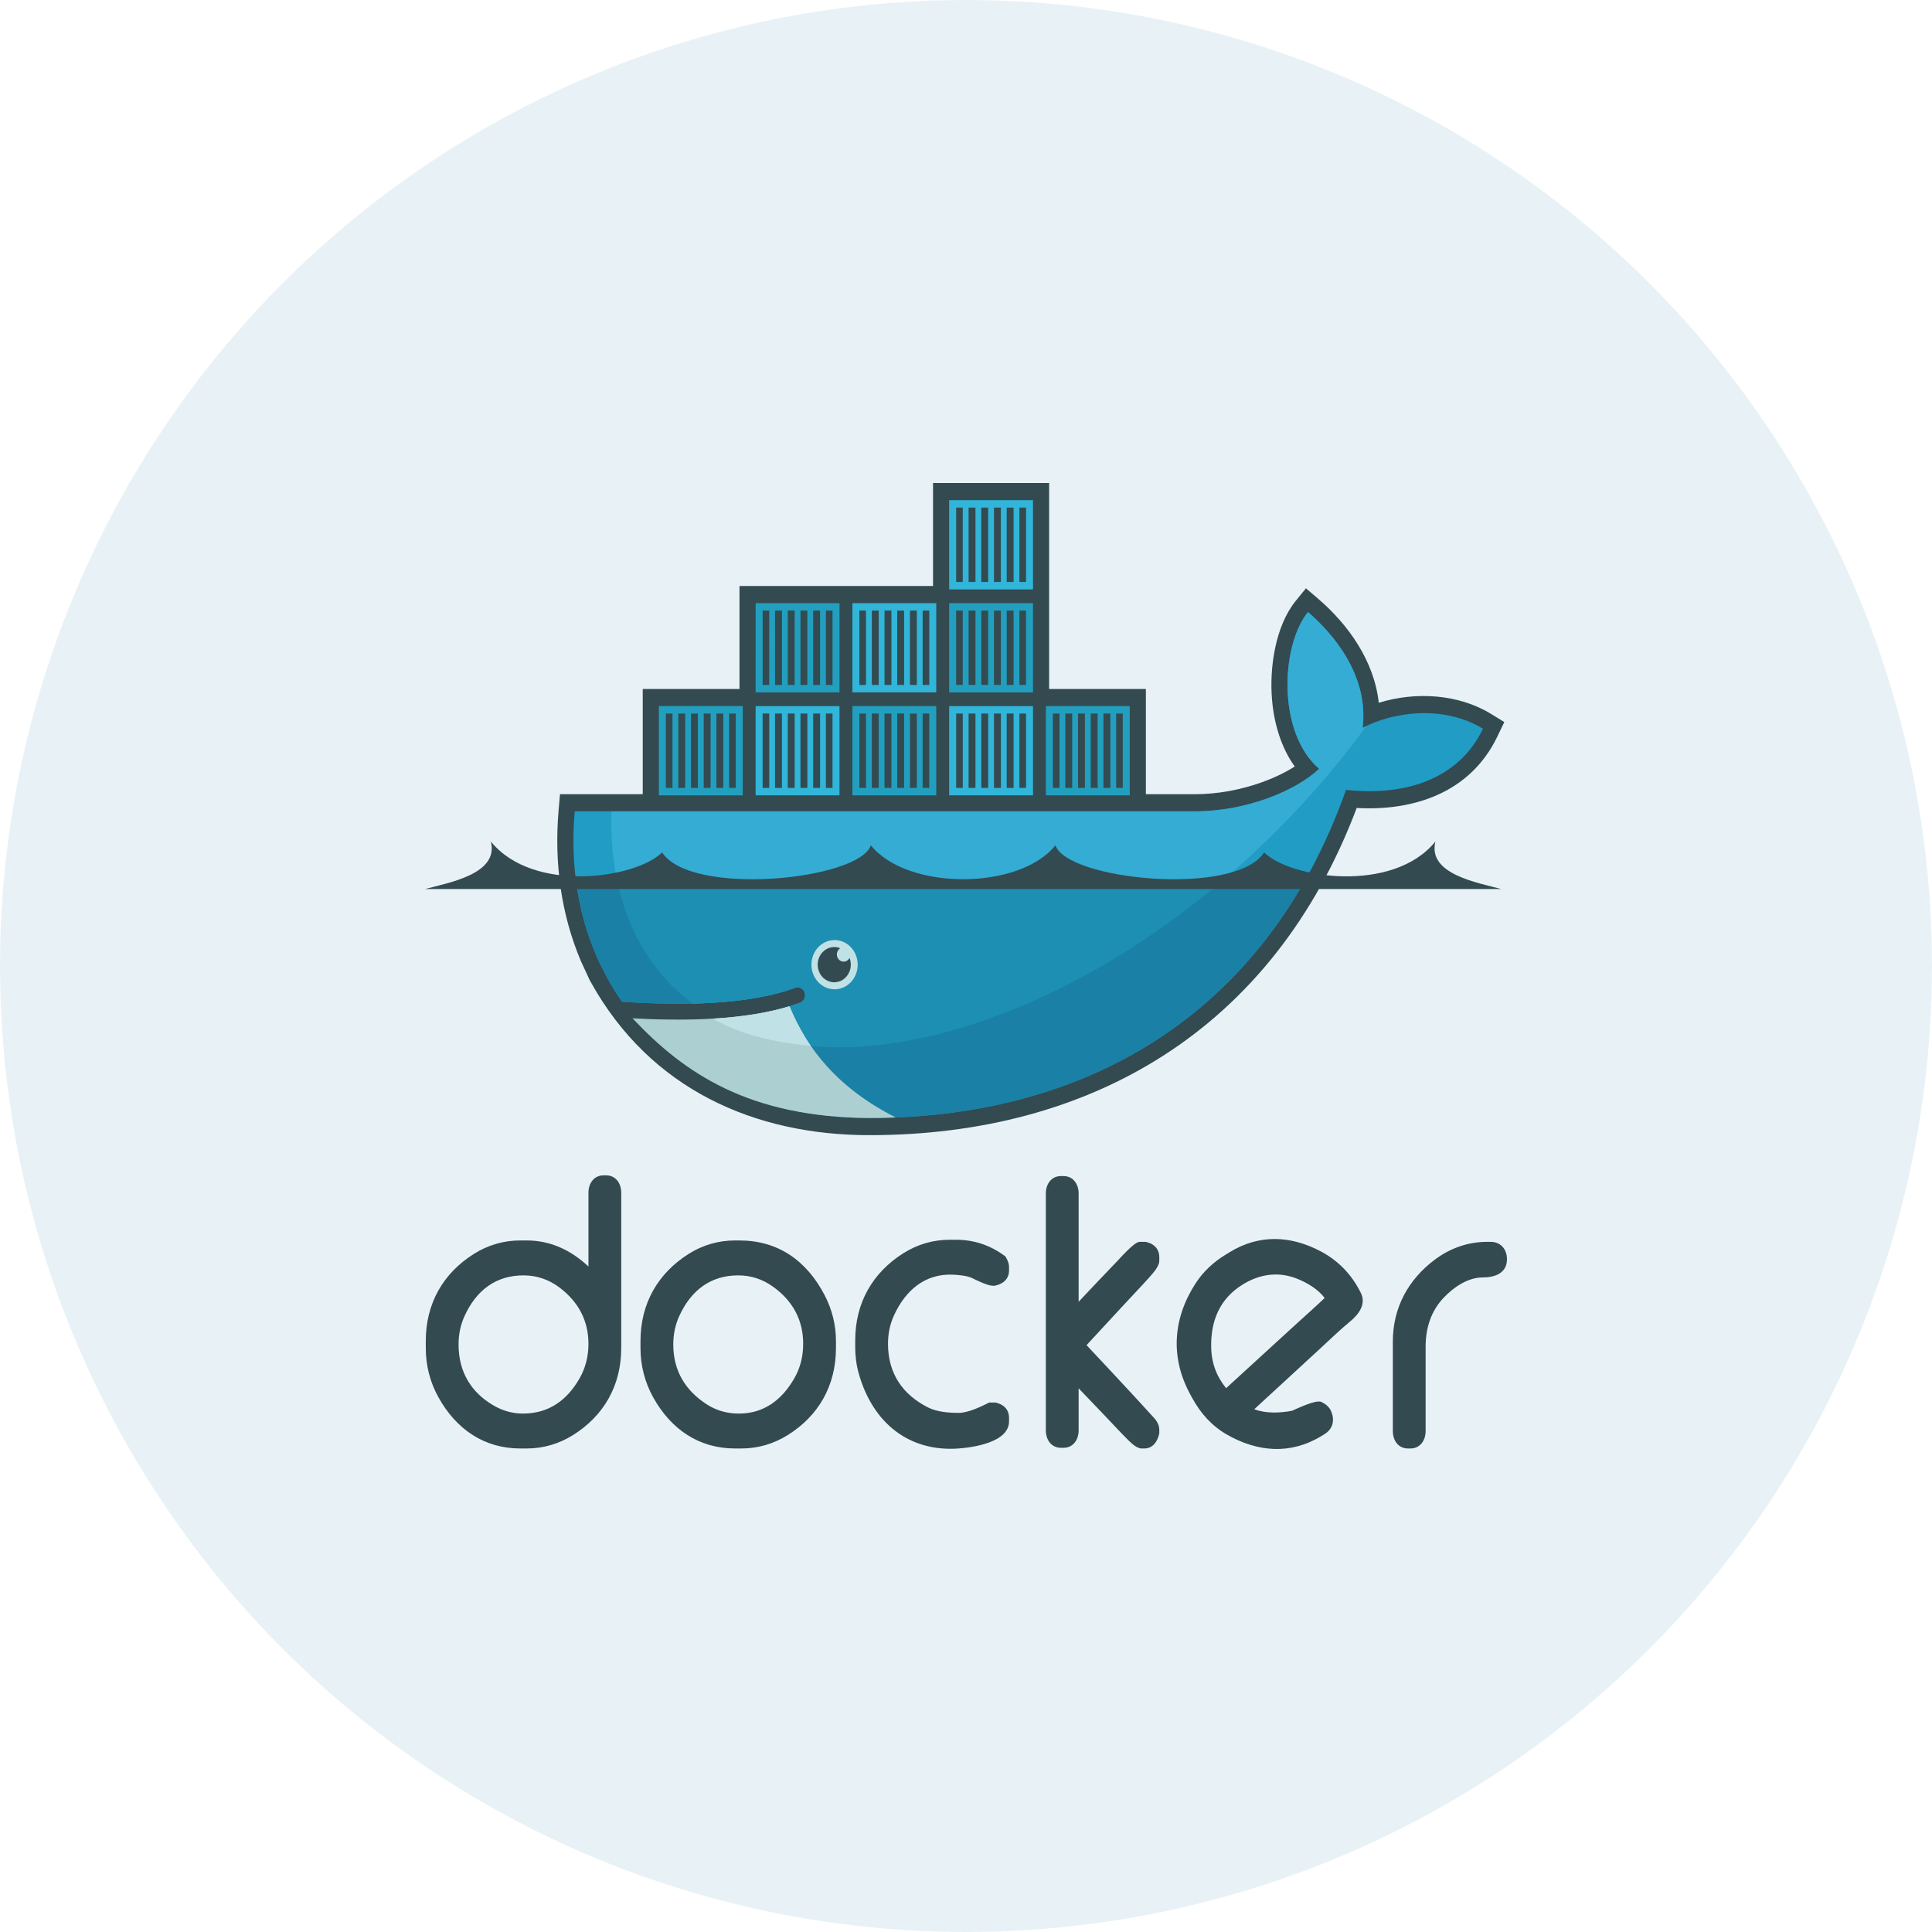 <svg width="100" height="100" viewBox="0 0 100 100" fill="none" xmlns="http://www.w3.org/2000/svg">
<path fill-rule="evenodd" clip-rule="evenodd" d="M30.458 65.554V61.74C30.458 61.239 30.752 60.836 31.239 60.836H31.374C31.862 60.836 32.155 61.239 32.155 61.74V69.769C32.155 71.727 31.246 73.285 29.662 74.278C28.936 74.735 28.108 74.975 27.265 74.973H26.928C25.088 74.973 23.626 74.005 22.692 72.321C22.261 71.549 22.035 70.667 22.038 69.769V69.411C22.038 67.453 22.948 65.896 24.53 64.901C25.256 64.443 26.084 64.202 26.928 64.206H27.265C28.51 64.206 29.567 64.719 30.458 65.554ZM23.735 69.59C23.735 71.004 24.379 72.068 25.544 72.746C26.015 73.02 26.526 73.167 27.063 73.167C28.368 73.167 29.335 72.512 30.003 71.336C30.313 70.789 30.458 70.19 30.458 69.553C30.458 68.327 29.912 67.37 28.984 66.66C28.421 66.229 27.787 66.013 27.096 66.013C25.674 66.013 24.651 66.777 24.037 68.135C23.83 68.595 23.735 69.082 23.735 69.59ZM38.043 64.206H38.278C40.244 64.206 41.74 65.221 42.688 67.047C43.066 67.778 43.269 68.576 43.269 69.411V69.769C43.269 71.727 42.362 73.287 40.776 74.278C40.041 74.736 39.23 74.973 38.379 74.973H38.043C36.202 74.973 34.74 74.005 33.806 72.321C33.376 71.549 33.15 70.667 33.152 69.769V69.411C33.152 67.452 34.065 65.9 35.644 64.902C36.378 64.438 37.19 64.206 38.043 64.206ZM34.849 69.59C34.849 70.963 35.482 71.973 36.572 72.683C37.084 73.016 37.647 73.167 38.245 73.167C39.52 73.167 40.462 72.48 41.117 71.335C41.43 70.789 41.572 70.189 41.572 69.553C41.572 68.277 40.994 67.301 40.006 66.595C39.465 66.207 38.862 66.013 38.211 66.013C36.789 66.013 35.765 66.777 35.151 68.135C34.944 68.595 34.849 69.082 34.849 69.59ZM50.325 66.157C50.068 66.029 49.589 65.987 49.312 65.976C47.894 65.919 46.868 66.769 46.266 68.1C46.058 68.559 45.963 69.045 45.963 69.553C45.963 71.1 46.727 72.183 48.024 72.844C48.498 73.085 49.11 73.13 49.628 73.13C50.084 73.13 50.728 72.834 51.132 72.629L51.202 72.594H51.516L51.55 72.601C51.936 72.687 52.228 72.947 52.228 73.389V73.568C52.228 74.668 50.339 74.919 49.619 74.973C47.076 75.16 45.174 73.674 44.449 71.093C44.323 70.644 44.266 70.199 44.266 69.732V69.375C44.266 67.416 45.18 65.865 46.758 64.867C47.492 64.403 48.304 64.17 49.157 64.17H49.493C50.398 64.17 51.231 64.443 51.978 64.986L52.039 65.031L52.078 65.099C52.158 65.242 52.228 65.406 52.228 65.575V65.754C52.228 66.215 51.904 66.463 51.512 66.543L51.48 66.549H51.38C51.126 66.549 50.551 66.27 50.325 66.157ZM55.83 67.38C56.489 66.678 57.15 65.977 57.819 65.286C58.006 65.093 58.712 64.277 58.99 64.277H59.294L59.328 64.285C59.715 64.37 60.005 64.631 60.005 65.074V65.252C60.005 65.555 59.673 65.906 59.49 66.112C59.1 66.552 58.689 66.978 58.29 67.408L56.24 69.624C57.123 70.565 58.005 71.508 58.88 72.457C59.123 72.719 59.364 72.982 59.603 73.248C59.688 73.343 59.812 73.46 59.883 73.591C59.959 73.713 60.005 73.852 60.005 73.999V74.186L59.996 74.229C59.9 74.641 59.655 74.973 59.225 74.973H59.09C58.81 74.973 58.492 74.635 58.3 74.442C57.904 74.044 57.521 73.626 57.133 73.22L55.83 71.859V74.034C55.83 74.535 55.535 74.938 55.048 74.938H54.914C54.427 74.938 54.132 74.535 54.132 74.034V61.775C54.132 61.274 54.427 60.873 54.914 60.873H55.048C55.535 60.873 55.83 61.274 55.83 61.775V67.38ZM76.982 64.277H77.151C77.66 64.277 78 64.642 78 65.181C78 65.928 77.328 66.12 76.747 66.12C75.984 66.12 75.257 66.611 74.731 67.162C74.076 67.849 73.79 68.73 73.79 69.697V74.07C73.79 74.571 73.495 74.973 73.008 74.973H72.874C72.386 74.973 72.092 74.571 72.092 74.07V69.446C72.092 67.671 72.904 66.222 74.258 65.205C75.066 64.598 75.992 64.277 76.982 64.277ZM64.92 72.942C65.537 73.172 66.242 73.139 66.875 73.022C67.199 72.875 68.028 72.49 68.333 72.547L68.38 72.555L68.424 72.578C68.611 72.674 68.788 72.81 68.883 73.012C69.105 73.484 68.999 73.959 68.562 74.227L68.417 74.317C66.807 75.305 65.095 75.168 63.49 74.245C62.723 73.803 62.136 73.148 61.703 72.349L61.602 72.163C60.568 70.258 60.708 68.254 61.873 66.443C62.276 65.817 62.801 65.333 63.416 64.955L63.649 64.812C65.165 63.881 66.79 63.944 68.347 64.762C69.184 65.201 69.863 65.857 70.33 66.718L70.414 66.874C70.754 67.5 70.314 68.045 69.86 68.418C69.333 68.851 68.801 69.371 68.296 69.835C67.169 70.87 66.045 71.907 64.92 72.942ZM63.462 71.853C64.722 70.704 65.981 69.553 67.237 68.4C67.667 68.006 68.137 67.597 68.563 67.183C68.222 66.724 67.651 66.394 67.166 66.197C66.187 65.8 65.222 65.933 64.324 66.485C63.149 67.207 62.648 68.357 62.692 69.788C62.709 70.351 62.852 70.894 63.133 71.374C63.232 71.543 63.343 71.702 63.462 71.853ZM54.303 35.66H59.311V41.108H61.843C63.013 41.108 64.216 40.886 65.323 40.487C65.867 40.291 66.478 40.017 67.015 39.674C66.308 38.691 65.947 37.451 65.841 36.229C65.696 34.566 66.011 32.401 67.069 31.099L67.596 30.451L68.223 30.988C69.802 32.339 71.13 34.226 71.365 36.377C73.266 35.782 75.499 35.922 77.176 36.952L77.863 37.374L77.501 38.126C76.084 41.071 73.12 41.983 70.222 41.821C65.886 53.315 56.446 58.756 45 58.756C39.086 58.756 33.661 56.403 30.572 50.82L30.521 50.729L30.071 49.754C29.026 47.297 28.68 44.604 28.915 41.914L28.985 41.108H33.268V35.66H38.276V30.33H48.293V25H54.303V35.66Z" fill="#364548"/>
<path fill-rule="evenodd" clip-rule="evenodd" d="M70.529 37.675C70.865 34.898 68.912 32.716 67.701 31.68C66.305 33.398 66.088 37.899 68.278 39.794C67.056 40.949 64.481 41.996 61.844 41.996H29.747C29.491 44.925 29.974 47.623 31.078 49.932L31.443 50.642C31.674 51.06 31.926 51.463 32.199 51.851C33.519 51.941 34.736 51.972 35.849 51.946H35.849C38.036 51.895 39.821 51.62 41.174 51.121C41.27 51.089 41.373 51.098 41.462 51.146C41.552 51.194 41.62 51.278 41.653 51.378C41.686 51.479 41.681 51.589 41.638 51.686C41.596 51.783 41.52 51.858 41.427 51.896C41.247 51.963 41.059 52.025 40.865 52.084H40.865C39.8 52.407 38.657 52.625 37.184 52.722C37.272 52.724 37.093 52.736 37.092 52.736C37.042 52.739 36.979 52.747 36.929 52.75C36.349 52.785 35.723 52.792 35.083 52.792C34.383 52.792 33.694 52.778 32.923 52.736L32.903 52.75C35.577 55.949 39.759 57.867 45.001 57.867C56.094 57.867 65.503 52.634 69.67 40.885C72.626 41.208 75.467 40.406 76.759 37.721C74.701 36.457 72.053 36.86 70.529 37.675Z" fill="#22A0C8"/>
<path fill-rule="evenodd" clip-rule="evenodd" d="M70.529 37.675C70.865 34.898 68.912 32.716 67.7 31.68C66.305 33.398 66.088 37.899 68.278 39.794C67.055 40.949 64.48 41.996 61.843 41.996H31.647C31.516 46.482 33.081 49.887 35.848 51.946H35.849C38.036 51.895 39.821 51.62 41.174 51.121C41.269 51.089 41.373 51.098 41.462 51.146C41.552 51.194 41.62 51.278 41.653 51.378C41.685 51.479 41.68 51.589 41.638 51.686C41.596 51.783 41.52 51.858 41.426 51.896C41.246 51.963 41.059 52.025 40.865 52.084H40.864C39.799 52.407 38.559 52.653 37.085 52.75C37.085 52.75 37.05 52.714 37.049 52.714C40.825 54.775 46.299 54.767 52.575 52.202C59.612 49.324 66.161 43.843 70.73 37.574C70.661 37.607 70.594 37.641 70.529 37.675Z" fill="#37B1D9"/>
<path fill-rule="evenodd" clip-rule="evenodd" d="M29.807 45.555C30.006 47.124 30.437 48.593 31.077 49.932L31.442 50.643C31.673 51.06 31.926 51.463 32.199 51.851C33.519 51.941 34.735 51.972 35.849 51.946C38.036 51.895 39.821 51.62 41.173 51.121C41.269 51.089 41.373 51.098 41.462 51.146C41.551 51.194 41.62 51.278 41.653 51.378C41.685 51.479 41.68 51.589 41.638 51.686C41.596 51.783 41.52 51.858 41.426 51.896C41.246 51.963 41.059 52.025 40.865 52.084H40.864C39.799 52.407 38.565 52.639 37.092 52.736C37.041 52.739 36.953 52.74 36.902 52.743C36.322 52.778 35.703 52.799 35.063 52.799C34.363 52.799 33.647 52.785 32.877 52.743C35.551 55.942 39.758 57.867 45 57.867C54.497 57.867 62.759 54.031 67.555 45.555H29.807Z" fill="#1B81A5"/>
<path fill-rule="evenodd" clip-rule="evenodd" d="M31.936 45.555C32.504 48.31 33.868 50.473 35.849 51.946C38.037 51.895 39.821 51.62 41.174 51.121C41.27 51.089 41.373 51.098 41.462 51.146C41.552 51.194 41.62 51.278 41.653 51.378C41.686 51.479 41.681 51.589 41.638 51.686C41.596 51.783 41.52 51.858 41.427 51.896C41.247 51.963 41.059 52.025 40.865 52.084H40.865C39.8 52.407 38.54 52.639 37.066 52.736C40.841 54.797 46.299 54.767 52.575 52.202C56.372 50.649 60.026 48.339 63.304 45.555H31.936Z" fill="#1D91B4"/>
<path fill-rule="evenodd" clip-rule="evenodd" d="M34.103 36.548H38.444V41.167H34.103V36.548ZM34.465 36.933H34.808V40.782H34.465V36.933ZM35.109 36.933H35.465V40.782H35.109L35.109 36.933ZM35.767 36.933H36.123V40.782H35.767V36.933ZM36.425 36.933H36.781V40.782H36.425V36.933ZM37.082 36.933H37.438V40.782H37.082V36.933ZM37.74 36.933H38.083V40.782H37.74V36.933ZM39.112 31.218H43.453V35.837H39.111L39.112 31.218ZM39.474 31.603H39.816V35.452H39.474V31.603ZM40.117 31.603H40.474V35.452H40.118L40.117 31.603ZM40.775 31.603H41.131V35.452H40.775V31.603ZM41.433 31.603H41.789V35.452H41.433V31.603ZM42.09 31.603H42.447V35.452H42.09V31.603ZM42.748 31.603H43.091V35.452H42.748V31.603Z" fill="#23A3C2"/>
<path fill-rule="evenodd" clip-rule="evenodd" d="M39.111 36.548H43.452V41.167H39.111L39.111 36.548ZM39.473 36.933H39.816V40.782H39.473V36.933ZM40.117 36.933H40.473V40.782H40.117L40.117 36.933ZM40.775 36.933H41.131V40.782H40.775V36.933ZM41.432 36.933H41.789V40.782H41.432V36.933ZM42.09 36.933H42.447V40.782H42.09V36.933ZM42.748 36.933H43.091V40.782H42.748V36.933Z" fill="#34BBDE"/>
<path fill-rule="evenodd" clip-rule="evenodd" d="M44.12 36.548H48.461V41.167H44.12V36.548ZM44.482 36.933H44.824V40.782H44.482V36.933ZM45.126 36.933H45.482V40.782H45.126V36.933ZM45.783 36.933H46.139V40.782H45.783V36.933ZM46.441 36.933H46.797V40.782H46.441V36.933ZM47.099 36.933H47.455V40.782H47.099V36.933ZM47.756 36.933H48.099V40.782H47.756V36.933Z" fill="#23A3C2"/>
<path fill-rule="evenodd" clip-rule="evenodd" d="M44.12 31.218H48.461V35.837H44.12V31.218ZM44.482 31.603H44.824V35.452H44.482V31.603ZM45.126 31.603H45.482V35.452H45.126V31.603ZM45.783 31.603H46.139V35.452H45.783V31.603ZM46.441 31.603H46.797V35.452H46.441V31.603ZM47.099 31.603H47.455V35.452H47.099V31.603ZM47.756 31.603H48.099V35.452H47.756V31.603ZM49.128 36.548H53.469V41.167H49.128V36.548ZM49.49 36.933H49.833V40.782H49.49V36.933ZM50.134 36.933H50.49V40.782H50.134V36.933ZM50.792 36.933H51.148V40.782H50.792V36.933ZM51.449 36.933H51.806V40.782H51.449V36.933ZM52.107 36.933H52.463V40.782H52.107V36.933ZM52.765 36.933H53.107V40.782H52.765V36.933Z" fill="#34BBDE"/>
<path fill-rule="evenodd" clip-rule="evenodd" d="M49.128 31.218H53.468V35.837H49.128V31.218ZM49.49 31.603H49.832V35.452H49.49V31.603ZM50.134 31.603H50.49V35.452H50.134V31.603ZM50.791 31.603H51.147V35.452H50.791V31.603ZM51.449 31.603H51.805V35.452H51.449V31.603ZM52.107 31.603H52.463V35.452H52.107V31.603ZM52.764 31.603H53.107V35.452H52.764V31.603Z" fill="#23A3C2"/>
<path fill-rule="evenodd" clip-rule="evenodd" d="M49.128 25.888H53.468V30.508H49.128V25.888ZM49.49 26.273H49.832V30.123H49.49V26.273ZM50.134 26.273H50.49V30.123H50.134V26.273ZM50.791 26.273H51.147V30.123H50.791V26.273ZM51.449 26.273H51.805V30.123H51.449V26.273ZM52.107 26.273H52.463V30.123H52.107V26.273ZM52.764 26.273H53.107V30.123H52.764V26.273Z" fill="#34BBDE"/>
<path fill-rule="evenodd" clip-rule="evenodd" d="M54.136 36.548H58.476V41.167H54.136V36.548ZM54.497 36.933H54.84V40.782H54.497V36.933H54.497ZM55.141 36.933H55.497V40.782H55.141L55.141 36.933ZM55.799 36.933H56.155V40.782H55.799V36.933ZM56.456 36.933H56.813V40.782H56.456V36.933ZM57.114 36.933H57.471V40.782H57.114V36.933ZM57.772 36.933H58.114V40.782H57.772V36.933Z" fill="#23A3C2"/>
<path fill-rule="evenodd" clip-rule="evenodd" d="M43.181 48.657C43.339 48.654 43.497 48.686 43.644 48.749C43.791 48.812 43.925 48.905 44.038 49.024C44.151 49.143 44.24 49.284 44.302 49.44C44.363 49.595 44.394 49.763 44.394 49.931C44.394 50.1 44.363 50.267 44.301 50.423C44.24 50.579 44.151 50.72 44.038 50.839C43.925 50.957 43.791 51.051 43.644 51.114C43.496 51.177 43.339 51.208 43.18 51.206C42.865 51.201 42.565 51.065 42.344 50.826C42.123 50.587 41.999 50.266 41.999 49.931C41.999 49.596 42.123 49.274 42.344 49.036C42.565 48.797 42.866 48.661 43.181 48.657Z" fill="#D3ECEC"/>
<path fill-rule="evenodd" clip-rule="evenodd" d="M43.181 49.018C43.29 49.018 43.395 49.04 43.491 49.08C43.424 49.121 43.372 49.184 43.343 49.26C43.314 49.335 43.309 49.419 43.328 49.498C43.348 49.577 43.392 49.647 43.453 49.697C43.514 49.747 43.589 49.774 43.666 49.774C43.798 49.774 43.913 49.696 43.973 49.581C44.043 49.761 44.057 49.962 44.013 50.152C43.968 50.342 43.867 50.511 43.725 50.636C43.583 50.76 43.407 50.832 43.223 50.842C43.04 50.852 42.858 50.798 42.705 50.69C42.552 50.581 42.436 50.423 42.373 50.238C42.312 50.054 42.307 49.853 42.36 49.666C42.413 49.479 42.522 49.315 42.67 49.198C42.817 49.081 42.996 49.018 43.181 49.018ZM22 46.016H77.704C76.491 45.688 73.866 45.246 74.299 43.554C72.094 46.27 66.775 45.46 65.433 44.121C63.938 46.428 55.236 45.551 54.629 43.753C52.755 46.094 46.949 46.094 45.075 43.753C44.468 45.551 35.766 46.428 34.271 44.12C32.929 45.46 27.61 46.27 25.405 43.554C25.838 45.246 23.213 45.688 22 46.016Z" fill="#364548"/>
<path fill-rule="evenodd" clip-rule="evenodd" d="M46.363 57.84C43.398 56.342 41.77 54.306 40.864 52.084C39.763 52.419 38.439 52.632 36.9 52.724C36.321 52.759 35.711 52.776 35.071 52.776C34.334 52.776 33.556 52.753 32.74 52.707C35.46 55.6 38.805 57.827 45 57.867C45.458 57.867 45.911 57.858 46.363 57.84Z" fill="#BDD9D7"/>
<path fill-rule="evenodd" clip-rule="evenodd" d="M41.966 54.135C41.556 53.542 41.158 52.797 40.865 52.084C39.764 52.418 38.439 52.632 36.9 52.724C37.957 53.335 39.469 53.901 41.966 54.135Z" fill="#D3ECEC"/>
<circle cx="50" cy="50" r="50" fill="#1B81A5" fill-opacity="0.1"/>
</svg>
